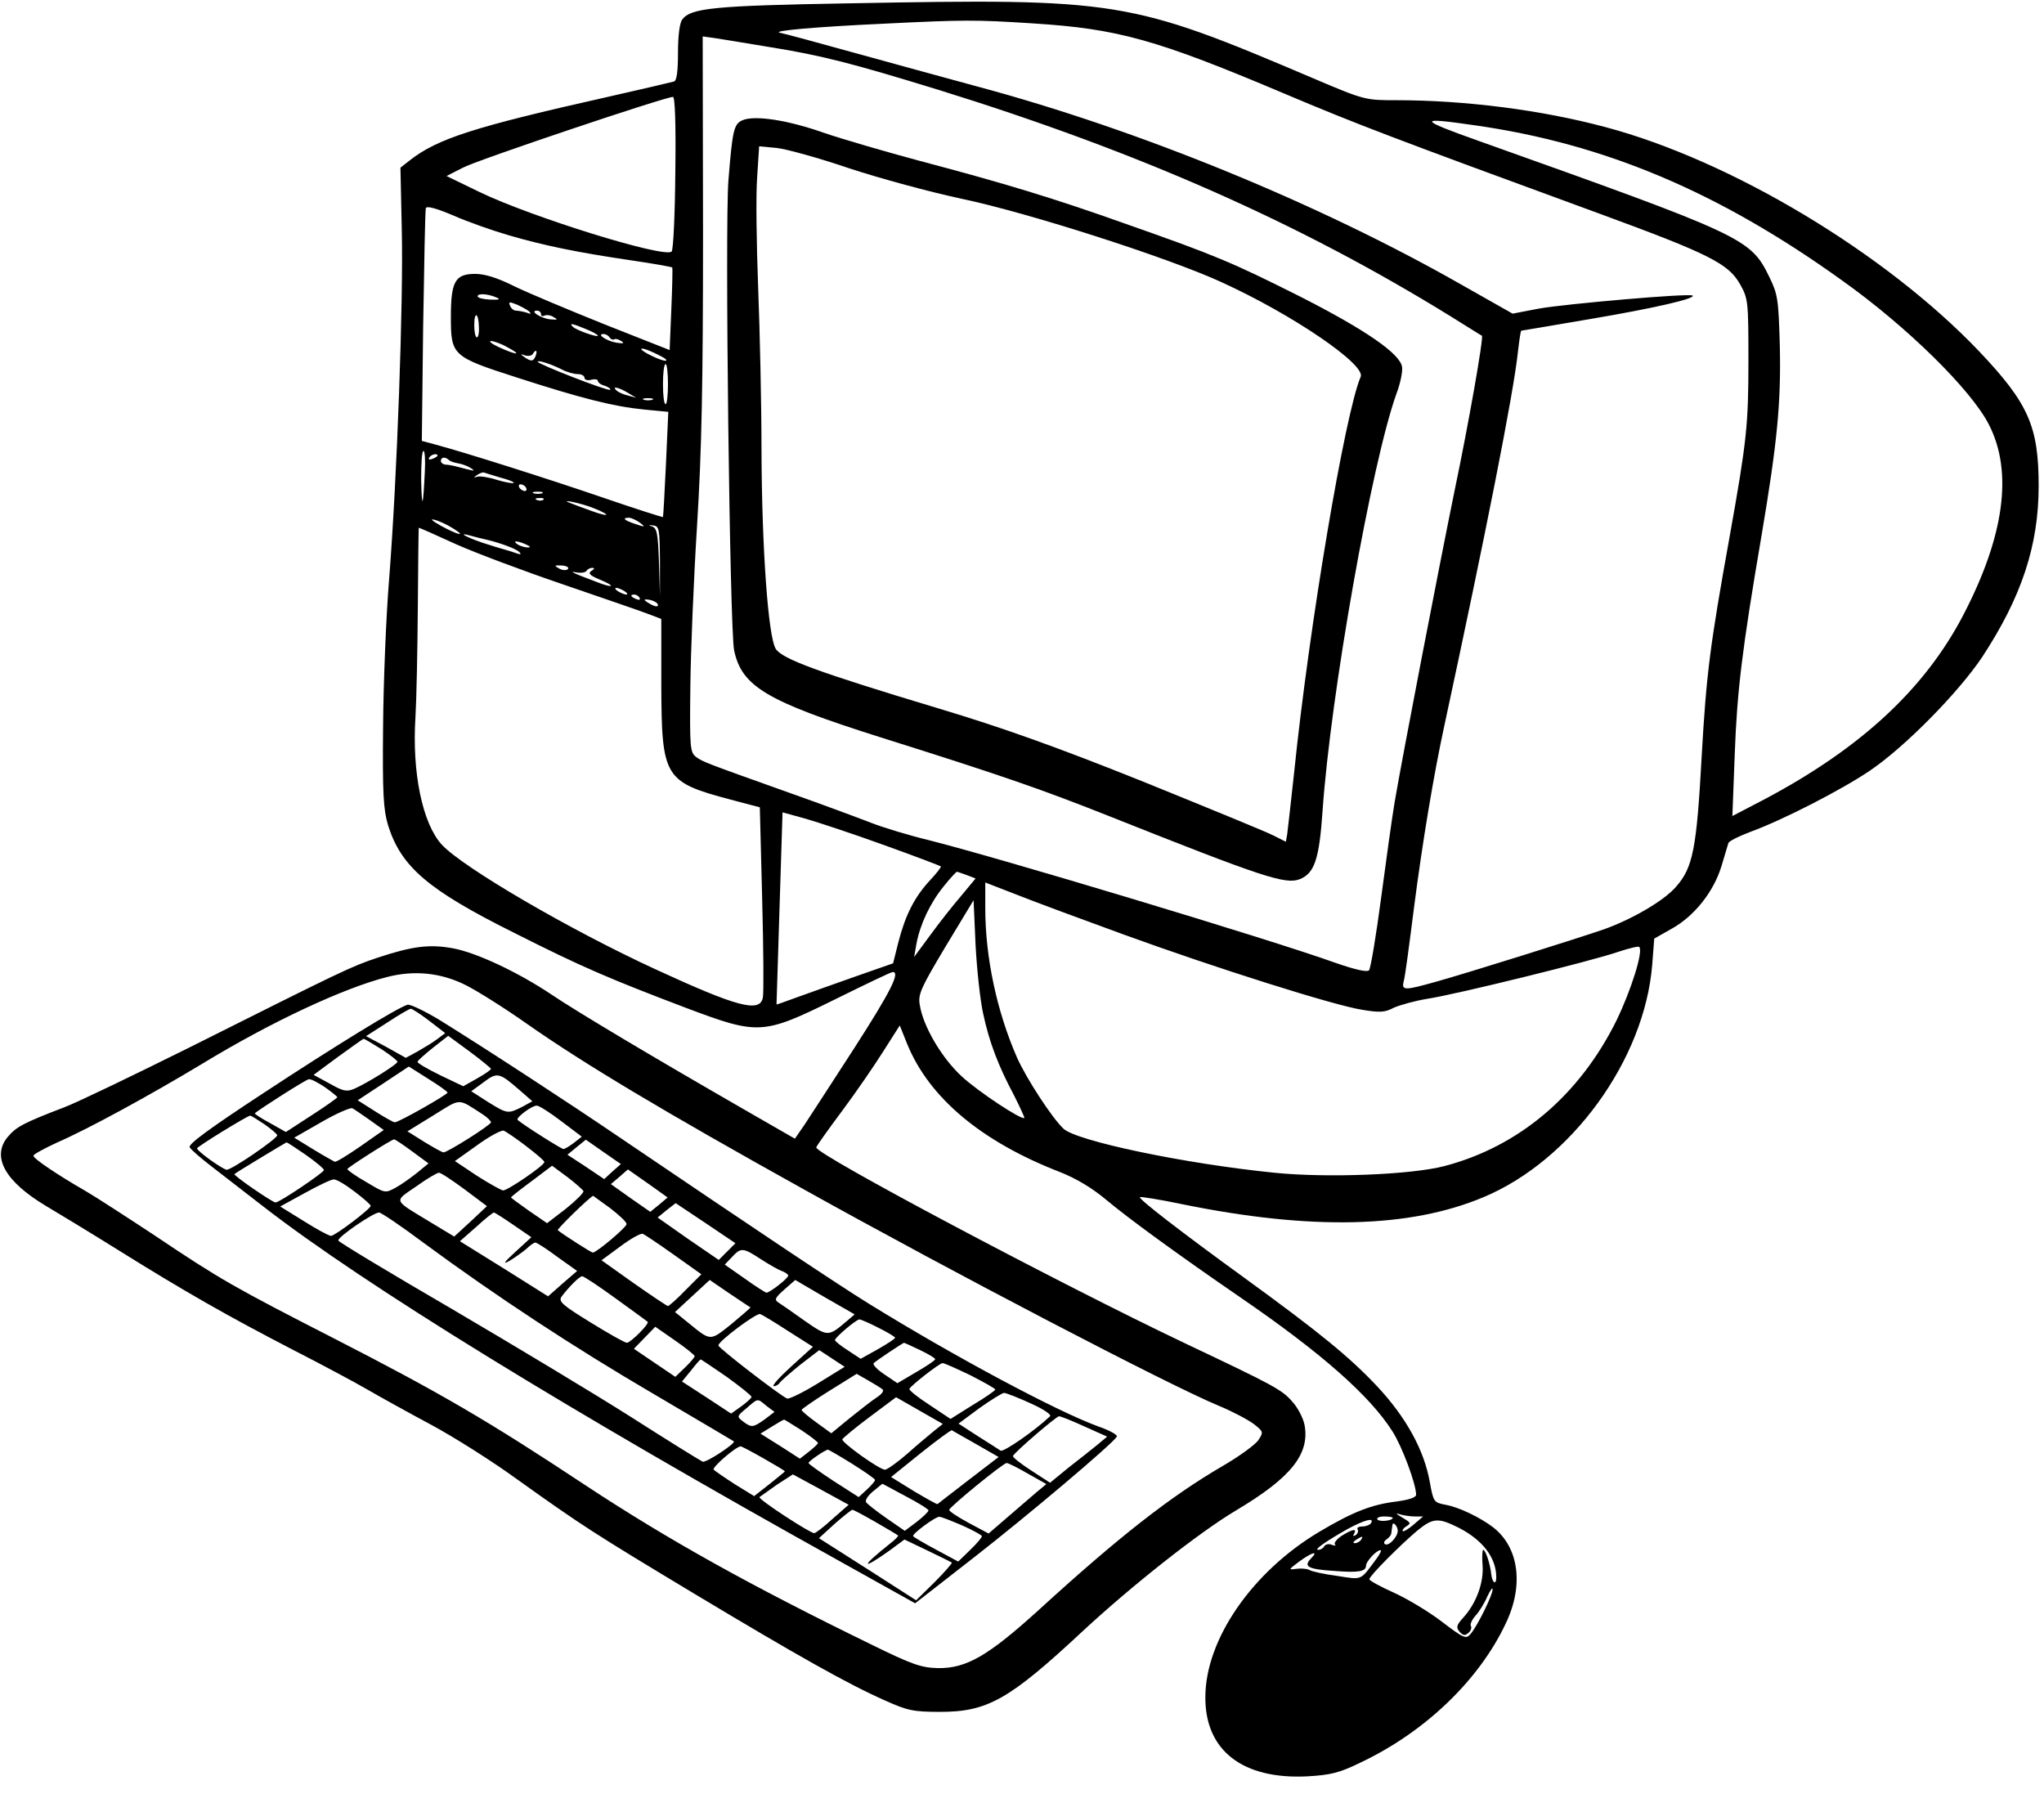 <?xml version="1.0" standalone="no"?>
<!DOCTYPE svg PUBLIC "-//W3C//DTD SVG 20010904//EN"
 "http://www.w3.org/TR/2001/REC-SVG-20010904/DTD/svg10.dtd">
<svg version="1.0" xmlns="http://www.w3.org/2000/svg"
 width="612pt" height="537pt" viewBox="0 0 612 537"
 preserveAspectRatio="xMidYMid meet">

<g transform="translate(0,537) scale(0.1,-0.1)"
fill="#000000" stroke="none">
<path d="M2540 5360 c-402 -7 -471 -14 -497 -48 -8 -10 -13 -48 -13 -99 0 -58
-4 -85 -12 -87 -7 -2 -96 -23 -198 -46 -401 -90 -510 -125 -593 -190 l-28 -22
4 -187 c5 -208 -14 -742 -38 -1046 -9 -110 -17 -308 -18 -440 -2 -203 1 -249
15 -296 39 -124 119 -193 378 -322 202 -102 284 -137 513 -224 218 -82 230
-82 447 25 91 45 168 82 173 82 23 0 -6 -58 -114 -226 -67 -104 -135 -208
-150 -231 l-29 -42 -153 88 c-273 157 -501 293 -575 343 -100 67 -225 126
-296 139 -71 13 -122 6 -225 -28 -81 -27 -103 -38 -566 -270 -165 -82 -331
-162 -370 -177 -125 -48 -146 -59 -172 -90 -49 -59 -8 -133 114 -206 32 -19
128 -77 213 -130 205 -128 332 -200 525 -300 88 -45 189 -99 225 -120 36 -21
121 -68 190 -105 69 -37 186 -111 260 -165 192 -137 224 -158 530 -342 305
-183 457 -269 570 -319 67 -30 84 -34 165 -34 142 0 207 37 425 240 151 140
349 296 459 362 167 99 223 170 207 257 -4 20 -20 52 -37 70 -30 35 -54 48
-318 173 -373 177 -1114 570 -1107 588 2 6 37 55 78 110 41 55 96 135 123 178
l49 77 22 -55 c66 -162 223 -293 458 -384 48 -19 95 -47 137 -82 64 -54 216
-165 404 -294 242 -166 386 -293 454 -400 29 -45 71 -158 71 -190 0 -8 -21
-15 -57 -20 -76 -9 -132 -31 -233 -91 -200 -119 -341 -322 -341 -495 -1 -160
112 -247 306 -237 68 4 95 10 158 41 193 91 356 247 436 418 54 113 39 227
-39 287 -38 29 -102 60 -142 67 -35 7 -36 8 -47 68 -17 96 -71 194 -158 287
-83 88 -171 160 -398 325 -189 137 -317 236 -312 241 2 2 59 -7 126 -21 387
-79 682 -72 903 21 263 110 482 411 505 696 l6 78 53 30 c68 38 125 111 148
186 10 33 19 64 21 70 2 6 32 21 67 34 98 36 273 126 357 183 105 71 265 234
336 340 118 180 169 334 169 512 0 178 -30 247 -178 403 -280 294 -743 572
-1121 672 -191 51 -419 80 -624 80 -93 0 -95 0 -250 66 -550 234 -581 239
-1391 224z m552 -60 c255 -16 370 -48 753 -210 220 -93 320 -131 945 -360 327
-120 385 -149 420 -211 24 -43 25 -50 25 -229 0 -192 -5 -240 -56 -525 -59
-327 -70 -412 -84 -660 -15 -275 -26 -333 -77 -390 -35 -41 -131 -97 -215
-127 -81 -28 -413 -132 -503 -157 -96 -27 -104 -27 -97 2 4 12 17 112 31 222
25 194 59 397 90 540 125 580 208 998 221 1123 4 34 8 62 10 62 2 0 95 16 207
35 189 32 315 61 306 70 -7 8 -384 -25 -461 -39 l-78 -15 -152 86 c-428 244
-967 464 -1447 593 -85 23 -249 68 -365 100 -115 32 -219 60 -230 62 -27 6
115 18 310 27 241 12 277 12 447 1z m-787 -71 c156 -25 248 -49 505 -128 600
-186 1082 -399 1535 -679 50 -31 91 -57 92 -57 6 -3 -40 -265 -82 -465 -48
-235 -156 -795 -179 -930 -8 -47 -26 -177 -41 -290 -15 -113 -31 -209 -36
-215 -6 -6 -42 2 -102 23 -198 71 -1006 314 -1217 367 -58 14 -134 37 -170 51
-36 14 -146 55 -245 90 -258 92 -260 93 -281 108 -18 14 -19 28 -17 208 1 106
10 324 20 483 14 224 18 425 18 878 l-1 588 36 -5 c19 -3 94 -15 165 -27z
m-283 -376 c-1 -125 -6 -231 -11 -236 -21 -21 -422 104 -575 178 l-99 48 49
25 c43 23 603 211 629 212 6 0 9 -80 7 -227z m2393 142 c388 -55 731 -199
1101 -465 194 -138 386 -327 439 -431 73 -142 46 -335 -77 -571 -116 -222
-308 -399 -595 -551 l-96 -50 7 184 c7 191 22 314 80 654 47 278 59 398 55
571 -4 139 -6 153 -32 206 -56 115 -78 124 -872 407 -180 64 -182 71 -10 46z
m-2893 -329 c110 -32 209 -52 365 -75 68 -10 125 -20 126 -22 1 -2 0 -59 -3
-126 l-5 -121 -195 77 c-107 43 -229 94 -270 114 -50 25 -88 37 -117 37 -60 0
-73 -22 -73 -129 0 -115 4 -119 197 -181 195 -63 290 -87 381 -96 l73 -7 -7
-156 c-4 -86 -8 -157 -9 -159 -1 -1 -80 24 -176 57 -169 58 -422 138 -505 160
l-41 11 4 342 c3 189 6 348 8 355 3 7 30 0 82 -22 43 -19 117 -45 165 -59z
m-37 -186 c15 -6 11 -8 -17 -7 -21 1 -38 5 -38 10 0 9 29 8 55 -3z m100 -43
c6 -7 4 -8 -8 -3 -10 3 -25 6 -32 6 -7 0 -15 7 -18 15 -5 12 -2 12 21 3 15 -7
32 -16 37 -21z m35 -8 c0 -5 4 -7 10 -4 5 3 18 2 27 -4 15 -8 13 -9 -10 -7
-28 3 -63 26 -39 26 7 0 12 -5 12 -11z m-186 -39 c1 -16 -2 -30 -6 -30 -5 0
-8 17 -8 37 0 43 13 37 14 -7z m320 -5 c20 -8 36 -17 36 -20 0 -6 -63 16 -74
26 -14 13 -3 11 38 -6z m71 -25 c4 -6 10 -8 14 -6 4 3 13 0 21 -5 11 -7 7 -8
-14 -5 -30 5 -61 26 -39 26 7 0 15 -5 18 -10z m-305 -30 c45 -24 28 -24 -25 0
-22 10 -33 19 -25 19 8 0 31 -8 50 -19z m460 -27 c14 -7 19 -13 12 -13 -14 0
-72 28 -72 35 0 5 26 -4 60 -22z m-376 2 c-7 -18 -14 -18 -34 -4 -13 9 -12 10
2 5 10 -3 20 -1 23 4 9 15 15 12 9 -5z m78 -41 c15 -8 36 -14 48 -14 11 0 20
-5 20 -11 0 -6 9 -9 20 -6 11 3 20 1 20 -3 0 -5 9 -12 21 -15 11 -4 18 -9 16
-12 -6 -5 -217 77 -217 84 0 6 40 -7 72 -23z m318 -44 c0 -33 -3 -60 -7 -60
-5 0 -8 27 -8 60 0 33 3 60 8 60 4 0 7 -27 7 -60z m-120 -26 l25 -15 -25 7
c-14 3 -29 10 -34 15 -16 14 6 10 34 -7z m73 -21 c-7 -2 -19 -2 -25 0 -7 3 -2
5 12 5 14 0 19 -2 13 -5z m-681 -215 c-5 -107 -9 -117 -11 -25 0 48 2 87 7 87
4 0 6 -28 4 -62z m38 48 c0 -2 -7 -7 -16 -10 -8 -3 -12 -2 -9 4 6 10 25 14 25
6z m34 -13 c3 -4 16 -8 27 -10 12 -2 29 -8 38 -14 16 -11 17 -11 -49 6 -8 2
-21 4 -27 4 -7 1 -13 6 -13 11 0 12 13 13 24 3z m155 -53 c23 -6 41 -13 39
-16 -3 -2 -25 2 -49 9 -24 8 -51 12 -59 10 -13 -4 -13 -3 0 6 8 5 17 8 20 6 3
-1 25 -8 49 -15z m76 -30 c3 -5 2 -10 -4 -10 -5 0 -13 5 -16 10 -3 6 -2 10 4
10 5 0 13 -4 16 -10z m48 -17 c-7 -2 -19 -2 -25 0 -7 3 -2 5 12 5 14 0 19 -2
13 -5z m4 -19 c-3 -3 -12 -4 -19 -1 -8 3 -5 6 6 6 11 1 17 -2 13 -5z m136 -20
c26 -9 49 -20 52 -24 3 -4 -16 0 -43 10 -26 9 -54 20 -62 23 -36 13 11 5 53
-9z m-408 -65 c44 -27 18 -22 -35 7 -25 14 -34 22 -20 18 14 -3 39 -15 55 -25z
m561 16 c17 -13 16 -14 -13 -4 -34 11 -42 19 -20 19 7 0 22 -7 33 -15z m60
-115 l0 -105 -3 102 c-3 86 -6 102 -21 107 -13 4 -12 4 3 3 19 -2 20 -10 21
-107z m-609 50 c61 -27 205 -81 320 -120 114 -39 227 -78 251 -87 l42 -16 0
-196 c1 -279 8 -292 208 -345 l87 -23 7 -274 c4 -151 5 -284 2 -296 -9 -46
-78 -27 -319 84 -259 119 -579 306 -642 374 -58 63 -90 216 -79 384 3 50 6
197 7 328 1 130 2 237 3 237 2 0 52 -22 113 -50z m87 15 c43 -10 92 -28 101
-38 7 -7 4 -8 -10 -3 -11 4 -27 9 -35 11 -8 2 -37 11 -65 20 -53 18 -77 33
-35 21 14 -4 34 -9 44 -11z m121 -15 c13 -6 15 -9 5 -9 -8 0 -22 4 -30 9 -18
12 -2 12 25 0z m125 -74 c-4 -4 -16 -4 -26 2 -16 9 -14 10 8 9 15 -1 23 -6 18
-11z m71 -5 c-11 -7 -6 -13 22 -25 54 -22 45 -29 -10 -7 -72 27 -80 32 -56 27
13 -2 26 0 29 5 3 5 11 9 17 9 8 0 7 -4 -2 -9z m99 -61 c8 -5 11 -10 5 -10 -5
0 -17 5 -25 10 -8 5 -10 10 -5 10 6 0 17 -5 25 -10z m45 -20 c3 -6 -1 -7 -9
-4 -18 7 -21 14 -7 14 6 0 13 -4 16 -10z m55 -22 c0 -5 -9 -4 -20 2 -11 6 -20
12 -20 14 0 2 9 2 20 -1 11 -3 20 -9 20 -15z m677 -718 c92 -33 168 -62 170
-64 2 -1 -13 -21 -33 -42 -46 -50 -73 -103 -94 -184 l-16 -64 -120 -42 c-65
-23 -144 -51 -174 -62 -30 -11 -55 -20 -55 -19 0 1 4 131 9 289 l9 286 69 -19
c38 -11 144 -46 235 -79z m248 -90 l26 -10 -44 -53 c-24 -28 -66 -81 -92 -117
l-48 -65 7 40 c11 58 41 122 82 172 19 24 37 43 39 43 2 0 16 -5 30 -10z m470
-178 c272 -99 629 -212 713 -225 53 -9 69 -8 95 6 18 8 64 21 102 27 89 14
491 113 569 140 33 11 62 18 64 15 13 -12 -24 -129 -68 -220 -111 -224 -291
-377 -515 -436 -100 -26 -351 -36 -509 -20 -269 27 -593 95 -632 132 -34 32
-111 150 -139 213 -60 137 -95 299 -95 447 l0 77 98 -38 c53 -21 196 -74 317
-118z m-421 -238 c18 -84 45 -155 92 -243 18 -36 32 -66 31 -68 -8 -7 -137 78
-187 124 -60 55 -116 150 -126 214 -6 32 3 51 77 175 l84 139 6 -135 c4 -74
14 -167 23 -206z m-1550 87 c34 -17 117 -69 185 -117 170 -119 409 -262 830
-496 447 -249 1093 -586 1241 -647 41 -17 88 -42 105 -55 28 -22 28 -24 13
-47 -8 -13 -57 -49 -109 -79 -154 -90 -307 -209 -550 -431 -151 -137 -216
-174 -300 -173 -50 1 -77 10 -201 71 -363 177 -607 313 -853 475 -293 194
-435 277 -755 441 -297 152 -340 176 -535 307 -88 58 -182 119 -210 135 -80
46 -155 96 -155 105 0 4 33 22 72 40 92 40 277 141 433 235 207 126 424 227
554 260 81 21 161 13 235 -24z m2842 -1591 l25 0 -28 -24 c-15 -13 -30 -22
-33 -20 -2 3 2 9 10 14 16 10 15 11 -15 29 -17 10 -17 12 -2 7 10 -3 30 -6 43
-6z m-66 -4 c0 -9 -40 -13 -46 -5 -3 5 6 9 20 9 14 0 26 -2 26 -4z m-65 -16
c-3 -5 -15 -10 -26 -10 -11 0 -18 -4 -14 -9 3 -5 0 -13 -6 -17 -8 -4 -9 -3 -5
4 10 17 -5 14 -37 -6 -15 -10 -24 -22 -20 -26 4 -4 0 -4 -9 -1 -9 4 -19 2 -23
-4 -3 -6 -11 -11 -18 -11 -14 0 22 25 87 62 52 28 82 36 71 18z m263 -14 c72
-37 112 -90 112 -148 0 -25 -12 -17 -15 9 -3 30 -17 73 -24 73 -3 0 -4 -21 -2
-46 4 -52 -19 -114 -57 -156 -21 -23 -23 -30 -12 -43 10 -11 16 -13 26 -4 8 6
11 16 8 21 -3 5 3 19 14 31 11 12 27 38 35 57 9 19 16 29 16 22 1 -16 -46
-111 -66 -134 -14 -16 -20 -13 -86 37 -39 30 -104 69 -144 87 -40 18 -73 36
-73 40 0 10 92 102 144 146 47 38 62 39 124 8z m-183 -9 c0 -18 -27 -47 -38
-40 -5 3 -3 9 4 14 8 5 15 14 15 21 1 7 2 17 3 22 1 13 16 -3 16 -17z m-110
-27 c-3 -5 -12 -10 -18 -10 -7 0 -6 4 3 10 19 12 23 12 15 0z m46 -57 c-49
-66 -41 -63 -117 -51 -38 5 -76 13 -84 18 -8 4 -26 5 -40 3 -23 -3 -22 -2 10
22 38 28 60 34 35 9 -23 -24 -9 -32 69 -37 73 -6 96 -2 96 16 0 12 31 46 43
46 5 1 -1 -11 -12 -26z"/>
<path d="M2223 5010 c-26 -11 -30 -31 -42 -180 -11 -135 4 -1343 17 -1407 23
-108 96 -152 437 -260 372 -117 486 -157 690 -238 455 -181 524 -204 567 -187
44 18 58 60 68 205 24 348 147 1041 221 1248 12 31 19 67 17 80 -5 40 -112
113 -307 212 -201 101 -253 123 -521 217 -213 76 -365 122 -615 188 -104 28
-235 66 -290 85 -105 37 -205 53 -242 37z m320 -144 c91 -30 242 -71 336 -91
200 -42 621 -177 781 -251 212 -97 430 -246 414 -282 -47 -110 -154 -744 -199
-1183 -10 -90 -19 -174 -21 -187 l-4 -22 -38 19 c-21 11 -195 82 -387 160
-257 103 -421 162 -618 221 -359 108 -464 147 -484 177 -23 35 -42 301 -43
598 0 138 -5 356 -10 485 -5 129 -7 277 -3 329 l6 93 53 -5 c28 -3 126 -30
217 -61z"/>
<path d="M1220 2362 c-32 -10 -216 -123 -432 -265 -160 -105 -226 -153 -220
-162 4 -7 33 -32 64 -56 31 -24 101 -78 155 -120 304 -236 918 -613 1729
-1064 l224 -125 177 138 c158 123 414 339 427 361 3 5 -22 19 -57 31 -125 46
-428 208 -684 366 -97 60 -323 211 -748 499 -153 104 -395 262 -540 352 -45
27 -87 47 -95 45z m65 -48 l48 -37 -24 -18 c-13 -10 -40 -26 -59 -37 l-35 -19
-59 33 -60 32 64 41 c35 23 66 41 70 41 4 0 29 -16 55 -36z m185 -144 c0 -3
-19 -16 -42 -29 l-41 -23 -69 33 c-37 18 -68 36 -68 40 0 3 21 22 46 42 l46
36 64 -47 c35 -26 63 -49 64 -52z m-328 59 c26 -17 48 -34 48 -38 0 -7 -89
-63 -130 -81 -22 -9 -33 -7 -73 16 l-48 26 73 54 c40 29 75 54 77 54 2 0 26
-14 53 -31z m198 -130 c0 -6 -146 -89 -158 -89 -4 0 -31 15 -59 33 l-52 33 76
50 77 51 57 -36 c32 -20 58 -38 59 -42z m215 8 l39 -34 -31 -17 c-42 -21 -44
-21 -102 15 l-50 32 37 27 c41 31 47 29 107 -23z m-582 8 c20 -14 37 -28 37
-30 0 -2 -35 -27 -77 -54 l-77 -50 -48 27 c-26 14 -46 27 -45 29 12 11 154
102 162 102 6 1 27 -10 48 -24z m472 -81 c14 -9 25 -20 25 -24 0 -8 -130 -90
-142 -90 -4 0 -29 14 -57 31 l-51 32 78 48 c84 52 71 52 147 3z m-338 -17 l42
-30 -70 -49 c-39 -27 -73 -48 -77 -46 -4 2 -33 18 -64 37 l-57 35 82 47 c45
26 87 44 92 41 6 -3 29 -19 52 -35z m574 -4 l61 -46 -23 -18 c-13 -10 -28 -19
-32 -19 -6 0 -117 70 -137 87 -7 6 42 43 57 43 7 0 40 -21 74 -47z m-889 -9
c21 -15 38 -29 38 -33 -1 -11 -140 -106 -152 -103 -17 5 -88 56 -88 64 0 5
148 96 159 98 3 0 22 -12 43 -26z m783 -65 c30 -23 55 -44 55 -48 0 -10 -111
-86 -124 -85 -6 1 -42 21 -78 44 l-66 44 66 47 c37 27 73 46 80 44 6 -2 37
-23 67 -46z m-341 -16 l49 -36 -34 -28 c-19 -15 -48 -36 -65 -45 -31 -17 -32
-16 -87 17 -32 18 -57 36 -57 39 1 5 131 88 140 89 3 0 27 -16 54 -36z m600
-60 l-25 -23 -55 37 -55 36 28 23 27 22 53 -37 52 -36 -25 -22z m-919 50 c30
-21 54 -41 55 -46 0 -7 -133 -97 -145 -97 -9 0 -127 81 -123 85 5 5 153 94
156 95 2 0 28 -17 57 -37z m832 -109 c1 -5 -23 -29 -53 -53 l-56 -43 -54 37
c-30 21 -54 39 -54 40 0 2 28 24 62 49 l61 46 46 -34 c25 -19 46 -38 48 -42z
m226 -41 l-26 -21 -59 41 -59 42 26 22 25 22 60 -42 59 -42 -26 -22z m-583 47
l68 -51 -49 -46 -49 -45 -68 41 c-117 71 -114 62 -46 109 32 23 63 41 68 41 5
1 39 -22 76 -49z m-329 -7 c27 -20 49 -40 49 -43 0 -9 -107 -90 -119 -90 -6 0
-43 20 -81 44 l-71 44 73 40 c40 22 79 41 87 41 8 1 36 -16 62 -36z m766 -50
c27 -21 50 -42 49 -48 -1 -10 -90 -85 -101 -85 -5 0 -89 54 -105 67 -3 3 93
97 106 103 0 0 23 -17 51 -37z m350 -130 l-25 -25 -92 63 -91 64 27 22 27 21
90 -60 89 -60 -25 -25z m-907 25 c216 -159 447 -311 690 -453 129 -76 236
-139 237 -140 8 -5 -83 -65 -93 -61 -7 3 -104 63 -215 134 -112 71 -355 217
-539 325 -184 107 -335 198 -337 203 -3 10 105 84 122 84 6 0 67 -41 135 -92z
m267 55 l54 -37 -48 -44 c-34 -31 -39 -39 -18 -27 17 10 39 26 51 36 11 11 23
19 27 19 4 0 34 -19 66 -43 l59 -42 -44 -38 -43 -38 -132 83 -132 82 49 43
c26 24 50 43 53 43 2 0 29 -17 58 -37z m480 -89 l83 -59 -47 -47 c-26 -27 -50
-48 -53 -48 -3 0 -49 31 -102 68 l-97 69 57 42 c31 23 61 40 67 37 5 -2 47
-30 92 -62z m263 -15 c25 -16 53 -32 63 -35 9 -4 17 -9 17 -13 0 -8 -55 -51
-65 -51 -3 0 -33 19 -65 42 l-60 42 22 23 c27 29 33 28 88 -8z m-437 -116 c51
-37 94 -68 96 -70 7 -5 -51 -63 -62 -63 -6 0 -54 27 -109 61 -86 53 -97 63
-86 78 22 29 53 60 61 60 4 1 49 -29 100 -66z m404 -27 c1 -1 -25 -23 -57 -50
-64 -51 -61 -52 -127 2 l-42 34 52 48 52 48 60 -41 c33 -22 61 -41 62 -41z
m285 -44 c-52 -44 -54 -44 -123 4 -35 25 -71 50 -79 55 -12 8 -9 14 18 38 l33
29 89 -52 89 -51 -27 -23z m-172 -27 l74 -47 -65 -59 c-35 -32 -59 -58 -52
-59 6 0 15 5 18 11 4 5 32 30 62 54 l56 43 38 -25 38 -25 -81 -50 c-44 -27
-85 -47 -91 -45 -16 5 -206 151 -206 159 -1 12 114 98 125 94 6 -2 44 -25 84
-51z m270 10 c28 -14 50 -27 50 -30 0 -3 -23 -18 -51 -34 l-52 -29 -38 25
c-22 14 -39 28 -39 31 0 8 63 61 73 62 4 0 30 -11 57 -25z m-550 -85 c0 -3
-13 -19 -29 -34 l-29 -28 -62 42 -62 42 32 33 32 33 59 -41 c32 -22 59 -44 59
-47z m675 18 c25 -12 45 -24 45 -27 0 -4 -26 -21 -57 -39 l-56 -33 -40 27
c-21 14 -35 29 -31 33 11 10 88 61 91 61 1 0 23 -10 48 -22z m-579 -80 c40
-29 74 -56 74 -60 0 -4 -14 -16 -30 -28 l-31 -22 -73 48 -74 48 27 33 c14 18
27 33 29 33 2 0 37 -24 78 -52z m729 5 c41 -21 75 -40 75 -43 0 -3 -30 -24
-67 -46 l-67 -42 -63 42 c-34 22 -62 44 -60 48 3 9 90 77 99 77 4 1 41 -16 83
-36z m-262 -43 c4 -4 -3 -14 -17 -23 -14 -9 -50 -37 -81 -62 l-56 -46 -44 32
c-25 18 -45 35 -45 38 1 3 38 29 83 57 l82 51 35 -20 c19 -11 39 -23 43 -27z
m442 -41 c38 -17 64 -34 59 -39 -44 -42 -139 -108 -148 -103 -6 4 -37 24 -69
44 l-57 37 62 46 c35 25 68 45 74 46 6 0 42 -14 79 -31z m-286 -81 c-13 -11
-50 -41 -81 -69 -31 -27 -62 -49 -68 -49 -17 0 -131 82 -128 91 2 4 39 35 82
67 l79 59 70 -40 70 -40 -24 -19z m-504 73 l24 -18 -29 -22 c-35 -25 -40 -26
-66 -6 -18 14 -18 15 11 39 36 31 32 30 60 7z m953 -62 l67 -30 -30 -25 c-16
-13 -55 -44 -86 -68 l-55 -45 -57 37 c-31 20 -56 40 -54 43 4 11 130 119 138
119 5 0 40 -14 77 -31z m-848 -11 c27 -18 49 -35 49 -38 0 -3 -12 -14 -27 -26
l-27 -21 -59 38 -59 37 34 21 c19 12 35 21 37 21 1 0 25 -15 52 -32z m522 -41
l68 -39 -90 -69 c-49 -38 -91 -70 -93 -72 -2 -1 -34 17 -71 39 l-68 42 88 71
c49 39 91 70 94 69 3 -2 35 -20 72 -41z m-636 -43 c35 -20 64 -37 64 -39 0 -1
-21 -18 -46 -38 l-46 -36 -57 35 c-31 20 -60 40 -64 44 -7 6 67 70 81 70 2 0
33 -16 68 -36z m265 -16 c38 -24 69 -45 69 -49 0 -3 -11 -16 -24 -28 l-25 -23
-75 48 c-41 27 -75 51 -75 54 -1 5 49 39 58 40 2 0 35 -19 72 -42z m527 -30
l55 -31 -29 -24 c-16 -14 -55 -47 -86 -74 l-58 -50 -60 32 c-33 18 -59 35 -58
39 5 12 162 140 172 140 5 0 33 -14 64 -32z m-585 -135 c-26 -24 -51 -43 -55
-43 -13 0 -169 102 -164 108 3 2 27 19 52 37 l48 31 83 -45 84 -46 -48 -42z
m287 25 c0 -4 -16 -19 -35 -34 l-36 -27 -55 38 c-30 21 -57 42 -61 48 -3 6 6
20 22 33 l27 22 69 -37 c38 -20 69 -39 69 -43z m-158 -35 c35 -20 65 -38 67
-40 2 -1 -9 -13 -25 -25 -86 -68 -88 -82 -2 -21 l46 34 69 -33 c37 -18 70 -34
73 -36 2 -1 -21 -28 -51 -58 l-56 -55 -145 93 -146 93 46 42 c26 23 50 42 54
43 4 0 35 -17 70 -37z m257 -9 c34 -15 61 -30 61 -33 0 -4 -16 -23 -36 -42
l-35 -34 -65 35 c-36 19 -68 38 -70 41 -4 6 64 57 78 58 4 1 34 -11 67 -25z"/>
</g>
</svg>
